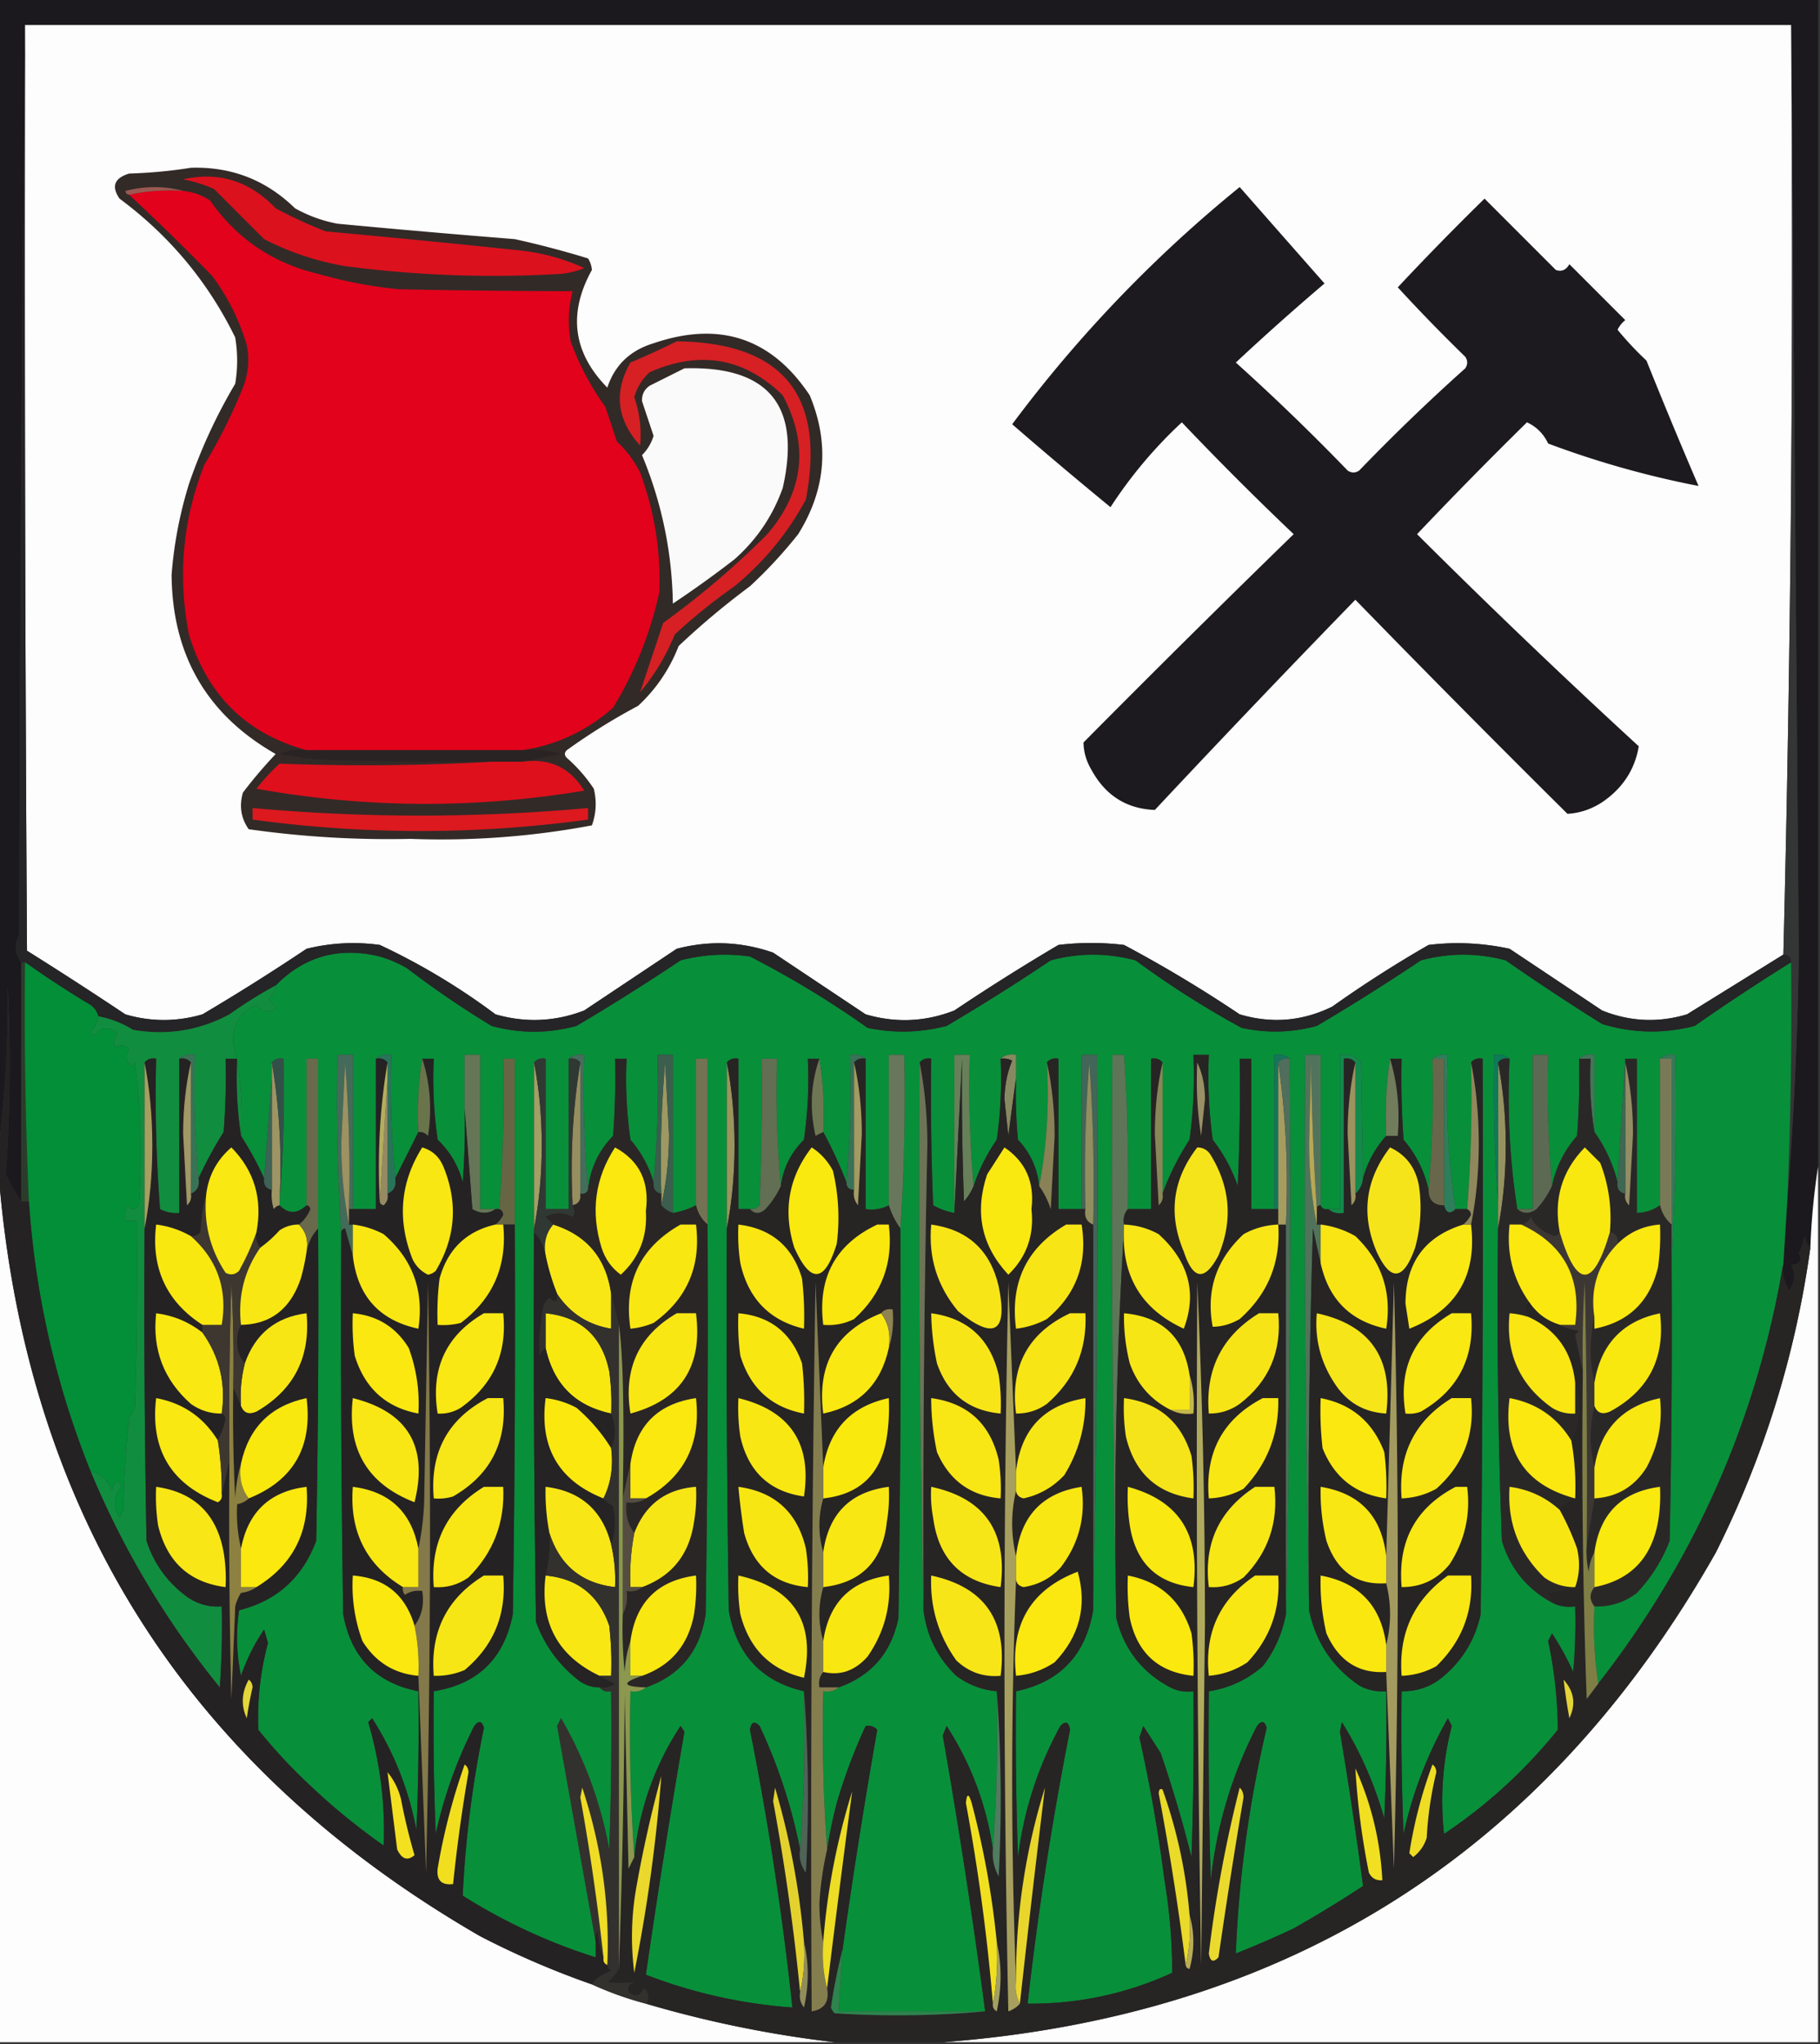 <svg xmlns="http://www.w3.org/2000/svg" width="472" height="530" style="shape-rendering:geometricPrecision;text-rendering:geometricPrecision;image-rendering:optimizeQuality;fill-rule:evenodd;clip-rule:evenodd"><rect width="100%" height="100%" fill="#333333" stroke="none"/><path style="opacity:1" fill="#1b191d" d="M-.5-.5h472v303a179.26 179.26 0 0 0-2 21c-.768-.763-1.268-1.763-1.5-3a15.256 15.256 0 0 1-1.5 4.5c1.052 1.716.386 2.716-2 3 1.249 2.21 1.082 4.376-.5 6.5-1.352-2.094-1.852-4.427-1.5-7l1-16c1.681-21.019 2.681-42.352 3-64-.664-80.461-1.331-160.794-2-241H6.5a27791.287 27791.287 0 0 0-1.5 236c-1.34 2.266-1.173 4.599.5 7v62a49.477 49.477 0 0 1-4-7 406.578 406.578 0 0 0 .5-49c.153 14.702-.68 29.035-2.5 43V-.5z"/><path style="opacity:1" fill="#fdfdfd" d="M6.5 6.5h458c.659 80.546-.007 160.88-2 241a26678.603 26678.603 0 0 1-25 15.5c-7.469 2.228-14.802 1.895-22-1l-24-16a63.17 63.17 0 0 0-21-1 308.172 308.172 0 0 0-25 16c-7.715 3.789-15.715 4.456-24 2a342.333 342.333 0 0 0-30-18 72.464 72.464 0 0 0-17 0 562.661 562.661 0 0 0-27 17c-7.518 2.941-15.185 3.274-23 1l-24-16c-8.231-2.869-16.564-3.202-25-1l-24 16c-7.533 2.902-15.2 3.235-23 1a171.38 171.38 0 0 0-30-18c-6.417-.87-12.75-.536-19 1a563.06 563.06 0 0 1-27 17c-6.681 1.951-13.348 1.951-20 0A1017.077 1017.077 0 0 0 7 246.5c-.5-79.999-.667-160-.5-240z"/><path style="opacity:1" fill="#343535" d="M464.5 6.5c.669 80.206 1.336 160.539 2 241-.319 21.648-1.319 42.981-3 64a1129.068 1129.068 0 0 0 1-62c0-1.333-.667-2-2-2a7291.793 7291.793 0 0 0 2-241z"/><path style="opacity:1" fill="#1c1a1e" d="M321.5 48.5c7.282 8.288 14.615 16.621 22 25a653.634 653.634 0 0 0-23 20.5 573.597 573.597 0 0 1 29 28c1 .667 2 .667 3 0A512.88 512.88 0 0 1 380 95.5c.667-1 .667-2 0-3a444.878 444.878 0 0 1-17.5-18 731.437 731.437 0 0 1 22.5-23L403.5 70c1.496.507 2.663.007 3.5-1.5L421.5 83a7.253 7.253 0 0 0-2 2.5 84.792 84.792 0 0 0 7.5 8 1404.798 1404.798 0 0 0 13.5 32.5 242.943 242.943 0 0 1-39-11c-1.179-2.513-3.013-4.346-5.5-5.5a1176.944 1176.944 0 0 0-28.5 29 1958.377 1958.377 0 0 0 57.5 55c-1.023 6.063-4.19 10.896-9.5 14.5-2.828 1.832-5.828 2.832-9 3a4297.49 4297.49 0 0 1-55-55.5 3996.776 3996.776 0 0 0-52 54.5c-7.366-.281-12.866-3.781-16.5-10.5-1.309-2.247-1.975-4.58-2-7a4143.143 4143.143 0 0 1 54.5-54 809.211 809.211 0 0 1-29-29 116.745 116.745 0 0 0-18.5 22 1231.705 1231.705 0 0 1-25.5-21.5 343.67 343.67 0 0 1 59-61.5z"/><path style="opacity:1" fill="#322a27" d="M49.5 43.5c10.486-.338 19.486 3.162 27 10.5a36.319 36.319 0 0 0 11 4 3208.422 3208.422 0 0 0 46 4c6.4 1.413 12.734 3.08 19 5a6.29 6.29 0 0 1 1 3c-6.239 11.262-4.905 21.428 4 30.5 1.93-5.831 5.93-9.665 12-11.5 17.123-5.848 30.623-1.348 40.5 13.5 5.182 12.48 4.182 24.48-3 36a119.16 119.16 0 0 1-12.5 13.5 203.945 203.945 0 0 0-18.5 15.5c-2.326 5.987-5.826 11.154-10.5 15.5a160.788 160.788 0 0 0-18.5 11.5c-.667.667-.667 1.333 0 2a39.806 39.806 0 0 1 7 8c.784 3.26.617 6.427-.5 9.5a210.865 210.865 0 0 1-47 3.5 257.08 257.08 0 0 1-42-2.5c-2.004-2.841-2.504-6.007-1.5-9.5 2.646-3.48 5.48-6.814 8.5-10-17.835-10.147-26.835-25.647-27-46.5a107.422 107.422 0 0 1 4.5-23.5 139.026 139.026 0 0 1 12-26c.667-4 .667-8 0-12-7.018-14.363-17.018-26.363-30-36-2.175-3.169-1.341-5.335 2.5-6.5 5.516-.173 10.85-.673 16-1.5z"/><path style="opacity:1" fill="#d62024" d="M175.5 88.5c27.48.315 38.647 13.982 33.5 41-4.658 8.666-10.825 16.166-18.5 22.5a146.195 146.195 0 0 0-15.5 12.5 57.143 57.143 0 0 1-9 15l6-18a220.63 220.63 0 0 0 27-23c9.496-11.124 10.829-23.124 4-36-9.977-9.733-21.477-11.733-34.5-6-1.988 1.81-3.322 3.976-4 6.5 1.401 4.089 1.901 8.256 1.5 12.5-6.039-6.689-6.873-13.855-2.5-21.5a227.56 227.56 0 0 0 12-5.5z"/><path style="opacity:1" fill="#fafafa" d="M177.5 95.5c21.83-.668 30.33 9.665 25.5 31-2.571 7.239-6.737 13.405-12.5 18.5a271.355 271.355 0 0 1-16 11.5c-.212-13.347-2.879-26.18-8-38.5a11.787 11.787 0 0 0 3-5 3952.83 3952.83 0 0 1-3-9c-.061-1.711.606-3.044 2-4l9-4.5z"/><path style="opacity:1" fill="#e2021b" d="M33.5 50.5c4.47-.986 9.137-1.32 14-1 2.516.255 4.85 1.089 7 2.5 6.886 9.878 16.22 16.211 28 19a116.764 116.764 0 0 0 21 4c15.039.307 30.039.474 45 .5-1.106 4.277-1.272 8.61-.5 13a69.158 69.158 0 0 0 9 17l3 9a27.816 27.816 0 0 1 6 8c3.728 10.032 5.394 20.365 5 31a97.473 97.473 0 0 1-12 30c-6.829 6-14.662 9.667-23.5 11h-56c-15.597-4.261-25.764-14.261-30.5-30-2.952-15.086-1.619-29.752 4-44a139.96 139.96 0 0 0 10-20c1.405-3.572 1.738-7.239 1-11a57.049 57.049 0 0 0-9-18 640.596 640.596 0 0 0-21.5-21z"/><path style="opacity:1" fill="#dc111e" d="M47.5 46.5c9.203-2.09 17.203.41 24 7.5a114.5 114.5 0 0 0 13 6 3502.126 3502.126 0 0 1 51 5c5.626.687 10.959 2.187 16 4.5a20.211 20.211 0 0 1-6 1.5 295.043 295.043 0 0 1-56-2c-7.407-1.265-14.407-3.598-21-7l-13-13a36.402 36.402 0 0 0-8-2.5z"/><path style="opacity:1" fill="#9b5951" d="M47.5 49.5c-4.863-.32-9.53.014-14 1-.543-.06-.876-.393-1-1 5.152-1.314 10.152-1.314 15 0z"/><path style="opacity:1" fill="#2a2324" d="M79.5 194.5h56c3.398-.32 6.732.013 10 1a624.355 624.355 0 0 0-10 2h-8c-14.337.167-28.67 0-43-.5a74.091 74.091 0 0 1-12-1.5 13.115 13.115 0 0 1 7-1z"/><path style="opacity:1" fill="#de101c" d="M127.5 197.5h8c7.031-.983 12.364 1.517 16 7.5-28.396 4.726-56.73 4.56-85-.5a55.05 55.05 0 0 1 6-6.5 585.67 585.67 0 0 0 55-.5z"/><path style="opacity:1" fill="#db191f" d="M65.5 209.5a483.022 483.022 0 0 0 87 0v3c-29.002 3.95-58.001 3.95-87 0v-3z"/><path style="opacity:1" fill="#088f3a" d="M464.5 249.5c.234 20.683-.099 41.349-1 62l-1 16c-6.828 40.456-22.828 76.79-48 109-.991-6.479-1.324-13.146-1-20 4.099.133 7.766-1.033 11-3.5a40.858 40.858 0 0 0 8.5-13.5c.5-23.998.667-47.998.5-72a729.55 729.55 0 0 0 1-54c-1.599-.268-2.932.066-4 1v38c-1.714 1.238-3.714 1.905-6 2v-40h-3l-2 32c-1.206-4.743-3.206-9.077-6-13v-20c-1.599-.268-2.932.066-4 1 .166 6.675 0 13.342-.5 20-3.336 3.812-5.503 8.145-6.5 13-.995-11.154-1.328-22.488-1-34h-4v40h-4c-1.981-12.624-2.648-25.624-2-39-1.068-.934-2.401-1.268-4-1a361.608 361.608 0 0 0 1 38v7c-.333 27.008 0 54.008 1 81 2.171 7.163 6.504 12.497 13 16 1.765.961 3.765 1.295 6 1a145.053 145.053 0 0 1-.5 17 72.496 72.496 0 0 0-5.5-10l-1 2a111.262 111.262 0 0 1 2.5 23c-8.447 10.48-18.28 19.48-29.5 27-1.028-9.423-.362-18.756 2-28l-1-2a106.564 106.564 0 0 0-11.5 30 684.346 684.346 0 0 1-.5-37c4.173.081 7.839-1.252 11-4 4.966-4.265 8.133-9.599 9.5-16 .5-47.999.667-95.999.5-144-1.291-.237-2.291.096-3 1a371.687 371.687 0 0 1-1 38h-3c-1.981-12.958-2.648-26.291-2-40-1.599-.268-2.932.066-4 1 .328 11.512-.005 22.846-1 34-1.117-4.901-3.284-9.234-6.5-13-.5-6.992-.666-13.992-.5-21h-3c-.991 6.479-1.324 13.146-1 20a26.956 26.956 0 0 0-6 11c-.139-9.819-.306-19.819-.5-30-1.401-1.692-3.234-2.359-5.5-2v40h-3c-.992.172-1.658-.162-2-1v-39h-4c-.332 48.17.001 96.17 1 144 1.706 8.244 6.04 14.744 13 19.5 2.177 1.202 4.511 1.702 7 1.5.167 11.005 0 22.005-.5 33-2.525-8.936-6.192-17.27-11-25l-.5 2.5a1105.613 1105.613 0 0 1 6 40 332.824 332.824 0 0 1-18 11 274.423 274.423 0 0 1-15 6.5c.782-19.668 3.449-39.168 8-58.5-.51-1.826-1.344-1.993-2.5-.5-6.457 12.471-10.457 25.804-12 40-.5-16.33-.667-32.663-.5-49 5.231-.78 9.898-2.947 14-6.5 3.053-3.979 5.053-8.479 6-13.5.999-47.83 1.332-95.83 1-144-1.068-.934-2.401-1.268-4-1v40h-6v-39h-3c.167 11.005 0 22.005-.5 33a41.779 41.779 0 0 0-6.5-12 121.862 121.862 0 0 1-1-22h-4a121.862 121.862 0 0 1-1 22c-2.907 4.48-5.24 9.147-7 14v-34c-.709-.904-1.709-1.237-3-1v39h-6a486.338 486.338 0 0 0-1-40h-3c-.332 48.836.001 97.503 1 146 2.025 8.135 6.691 14.135 14 18a9.86 9.86 0 0 0 6 1c.167 14.337 0 28.671-.5 43a332.857 332.857 0 0 0-8-27l-4.5-7-1 3a402.334 402.334 0 0 1 6.5 37 145.715 145.715 0 0 1 2 24c-11.841 5.44-24.341 8.106-37.5 8a872.146 872.146 0 0 1 11-71c-.324-2.069-1.158-2.402-2.5-1-5.823 10.623-9.49 21.957-11 34a924.222 924.222 0 0 1-.5-43c11.371-2.374 18.038-9.374 20-21 .999-47.83 1.332-95.83 1-144h-4v40h-6v-39c-1.291-.237-2.291.096-3 1 .643 11.052-.024 21.719-2 32-.471-4.61-2.304-8.61-5.5-12a128.507 128.507 0 0 1-.5-16v-6c-1.599-.268-2.932.066-4 1 .33 7.032-.003 14.032-1 21a46.858 46.858 0 0 0-6 12c-.995-11.154-1.328-22.488-1-34h-4v41a18.155 18.155 0 0 1-5.5-2 721.824 721.824 0 0 1-.5-38c-1.291-.237-2.291.096-3 1-.332 47.503.001 94.836 1 142 .839 6.67 3.672 12.337 8.5 17 3.146 2.326 6.646 3.659 10.5 4a420.766 420.766 0 0 1-1 41c-1.639-11.453-5.639-22.12-12-32l-1 2.5a1708.494 1708.494 0 0 1 11 71.5h-38l1-16a1687.97 1687.97 0 0 1 9-57c-.825-.886-1.825-1.219-3-1a143.161 143.161 0 0 0-7.5 20 127.89 127.89 0 0 0-2.5 12 420.766 420.766 0 0 1-1-41c1.599.268 2.932-.066 4-1 8.529-3.034 13.696-9.034 15.5-18 .5-33.665.667-67.332.5-101a507.055 507.055 0 0 0 1-45h-4v39c-1.765.961-3.765 1.295-6 1v-39c-1.068-.934-2.401-1.268-4-1 .328 11.179-.005 22.179-1 33a114.037 114.037 0 0 0-6-13c.323-6.522-.01-12.855-1-19h-3c.33 7.032-.003 14.032-1 21-3.375 3.358-5.375 7.358-6 12-.995-10.821-1.328-21.821-1-33h-4c.167 12.671 0 25.338-.5 38-.671.752-1.504 1.086-2.5 1h-3v-39c-1.291-.237-2.291.096-3 1v43c-.167 33.002 0 66.002.5 99 1.955 11.448 8.455 18.448 19.5 21a420.766 420.766 0 0 1-1 41 138.452 138.452 0 0 0-10.5-32c-1.342-1.402-2.176-1.069-2.5 1a806.705 806.705 0 0 1 11 72c-13.137-.952-25.804-3.786-38-8.5a2283.107 2283.107 0 0 1 10-63l-1-1.5c-6.741 10.257-10.741 21.59-12 34a462.903 462.903 0 0 1-1-43c1.599.268 2.932-.066 4-1 8.9-3.085 14.066-9.418 15.5-19 .5-33.665.667-67.332.5-101v-43h-3v38c-1.802.958-3.802 1.625-6 2v-41h-4c.328 11.179-.005 22.179-1 33-1.193-4.049-3.193-7.716-6-11a111.148 111.148 0 0 1-1-21h-3c.166 6.675 0 13.342-.5 20-3.812 3.952-5.979 8.619-6.5 14-.995-11.488-1.328-23.155-1-35-1.599-.268-2.932.066-4 1v39h-6v-39c-1.291-.237-2.291.096-3 1v44c-.167 33.668 0 67.335.5 101 2.326 6.321 6.16 11.487 11.5 15.5 1.525 1.009 3.192 1.509 5 1.5.709.904 1.709 1.237 3 1a840.27 840.27 0 0 1-.5 41c-2.216-12.09-6.383-23.423-12.5-34l-1 2c3.343 18.795 6.676 37.461 10 56v4a147.51 147.51 0 0 1-34.5-16 280.29 280.29 0 0 1 5.5-43.5c-.51-1.826-1.344-1.993-2.5-.5a116.882 116.882 0 0 0-10 28 684.346 684.346 0 0 1-.5-37c11.422-1.821 18.256-8.488 20.5-20 .5-33.665.667-67.332.5-101v-43h-3a402.53 402.53 0 0 1-1 39h-5v-40h-4v14c.166 6.342 0 12.675-.5 19-1.145-4.294-3.312-7.961-6.5-11a111.148 111.148 0 0 1-1-21h-3c-.99 6.145-1.323 12.478-1 19l-6 12c-.994-10.487-1.328-21.154-1-32-1.599-.268-2.932.066-4 1v39h-6v-40h-4a529.612 529.612 0 0 0 1 46c-.167 33.002 0 66.002.5 99 2.025 11.19 8.525 17.856 19.5 20 .167 12.005 0 24.005-.5 36-1.985-10.466-5.819-20.133-11.5-29l-1 1c3.092 10.529 4.425 21.196 4 32a166.448 166.448 0 0 1-19-15.5A138.25 138.25 0 0 1 67 448.5a74.387 74.387 0 0 1 2.5-22.5l-1-3.5a50.533 50.533 0 0 0-6 12 48.728 48.728 0 0 1-.5-17c9.761-2.421 16.428-8.421 20-18 .5-26.998.667-53.998.5-81v-44h-3v38c-2.441 2.283-4.774 2.283-7 0v-1a342.838 342.838 0 0 0 1-37c-1.291-.237-2.291.096-3 1v4l-2 26a88.05 88.05 0 0 0-6-11c.532-8.141-.134-16.141-2-24-.197-4.829 1.803-8.162 6-10 1.468 1.833 3.135 2.166 5 1a7.248 7.248 0 0 0-2-2.5c1.323-.816 1.99-1.983 2-3.5 7.42-7.558 16.42-10.058 27-7.5a32.5 32.5 0 0 1 7 3 247.696 247.696 0 0 0 22 15c7.333 2 14.667 2 22 0a562.661 562.661 0 0 0 27-17c5.915-1.527 11.915-1.861 18-1a249.257 249.257 0 0 1 30.5 18.5c6.879 1.434 13.712 1.268 20.5-.5a549.893 549.893 0 0 0 27-17c7.319-1.957 14.653-1.957 22 0a238.406 238.406 0 0 0 27.5 17.5c6.543 1.42 13.043 1.253 19.5-.5a562.661 562.661 0 0 0 27-17c7.319-1.957 14.653-1.957 22 0a592.273 592.273 0 0 0 25 16.5c7.951 2.414 15.951 2.58 24 .5a565.282 565.282 0 0 1 25-16.5z"/><path style="opacity:1" fill="#2c3c2b" d="M5.5 249.5h1a1128.9 1128.9 0 0 0 1 62h-2v-62z"/><path style="opacity:1" fill="#252426" d="M6.5 6.5c-.167 80 0 160.001.5 240A1017.077 1017.077 0 0 1 32.5 263c6.652 1.951 13.319 1.951 20 0a563.06 563.06 0 0 0 27-17c6.25-1.536 12.583-1.87 19-1a171.38 171.38 0 0 1 30 18c7.8 2.235 15.467 1.902 23-1l24-16c8.436-2.202 16.769-1.869 25 1l24 16c7.815 2.274 15.482 1.941 23-1a562.661 562.661 0 0 1 27-17 72.464 72.464 0 0 1 17 0 342.333 342.333 0 0 1 30 18c8.285 2.456 16.285 1.789 24-2a308.172 308.172 0 0 1 25-16 63.17 63.17 0 0 1 21 1l24 16c7.198 2.895 14.531 3.228 22 1 8.361-5.178 16.695-10.344 25-15.5 1.333 0 2 .667 2 2a565.282 565.282 0 0 0-25 16.5c-8.049 2.08-16.049 1.914-24-.5a592.273 592.273 0 0 1-25-16.5c-7.347-1.957-14.681-1.957-22 0a562.661 562.661 0 0 1-27 17c-6.457 1.753-12.957 1.92-19.5.5a238.406 238.406 0 0 1-27.5-17.5c-7.347-1.957-14.681-1.957-22 0a549.893 549.893 0 0 1-27 17c-6.788 1.768-13.621 1.934-20.5.5a249.257 249.257 0 0 0-30.5-18.5c-6.085-.861-12.085-.527-18 1a562.661 562.661 0 0 1-27 17c-7.333 2-14.667 2-22 0a247.696 247.696 0 0 1-22-15 32.5 32.5 0 0 0-7-3c-10.58-2.558-19.58-.058-27 7.5a115.186 115.186 0 0 0-12 7.5c-7.834 4.193-16.167 5.526-25 4a26.223 26.223 0 0 0-9-3.5c-.437-1.574-1.437-2.741-3-3.5a269.13 269.13 0 0 1-16-10.5h-1c-1.673-2.401-1.84-4.734-.5-7 .167-78.834.667-157.501 1.5-236z"/><path style="opacity:1" fill="#028f38" d="M6.5 249.5a269.13 269.13 0 0 0 16 10.5c1.563.759 2.563 1.926 3 3.5-.203 1.544-.87 2.878-2 4l1 1c1.752-2.377 3.752-2.544 6-.5-1.017 1.049-1.184 2.216-.5 3.5 1.073-.78 2.24-.613 3.5.5-1.035 1.507-.868 3.007.5 4.5l1-1a182.874 182.874 0 0 1 1 37c-1 1.333-2 1.333-3 0a8.435 8.435 0 0 0-.5 4h3c.167 16.003 0 32.003-.5 48a6.807 6.807 0 0 1-1.5 3 290.18 290.18 0 0 0-1.5 24l-1 2c-1.7-2.932-1.534-5.599.5-8-.772-2.208-1.605-1.875-2.5 1-.998-2.734-2.831-4.401-5.5-5-9.025-22.453-14.358-45.786-16-70a1128.9 1128.9 0 0 1-1-62z"/><path style="opacity:1" fill="#118d3f" d="M71.5 255.5c-.01 1.517-.677 2.684-2 3.5a7.248 7.248 0 0 1 2 2.5c-1.865 1.166-3.532.833-5-1-4.197 1.838-6.197 5.171-6 10 1.866 7.859 2.532 15.859 2 24-.99-6.479-1.324-13.146-1-20h-3c.166 6.342 0 12.675-.5 19a105.016 105.016 0 0 0-6.5 12c-.994-10.487-1.328-21.154-1-32-1.599-.268-2.932.066-4 1v40a9.107 9.107 0 0 1-5-1 381.12 381.12 0 0 1-1-39c-1.291-.237-2.291.096-3 1v43c-.167 27.002 0 54.002.5 81 1.922 5.93 5.422 10.763 10.5 14.5 2.706 1.908 5.706 2.741 9 2.5.166 7.008 0 14.008-.5 21a225.898 225.898 0 0 1-33.5-56c2.669.599 4.502 2.266 5.5 5 .895-2.875 1.728-3.208 2.5-1-2.034 2.401-2.2 5.068-.5 8l1-2a290.18 290.18 0 0 1 1.5-24 6.807 6.807 0 0 0 1.5-3c.5-15.997.667-31.997.5-48h-3a8.435 8.435 0 0 1 .5-4c1 1.333 2 1.333 3 0a182.874 182.874 0 0 0-1-37l-1 1c-1.368-1.493-1.535-2.993-.5-4.5-1.26-1.113-2.427-1.28-3.5-.5-.684-1.284-.517-2.451.5-3.5-2.248-2.044-4.248-1.877-6 .5l-1-1c1.13-1.122 1.797-2.456 2-4 3.22.611 6.22 1.778 9 3.5 8.833 1.526 17.166.193 25-4a115.186 115.186 0 0 1 12-7.5z"/><path style="opacity:1" fill="#297459" d="M97.5 274.5c1.068-.934 2.401-1.268 4-1-.328 10.846.006 21.513 1 32 .343 1.983-.324 3.317-2 4v-34c-.709-.904-1.709-1.237-3-1z"/><path style="opacity:1" fill="#666645" d="M133.5 317.5h-5c.778-.656 1.444-1.489 2-2.5-.07-.765-.403-1.265-1-1.5a402.53 402.53 0 0 0 1-39h3v43z"/><path style="opacity:1" fill="#a39f65" d="M138.5 275.5c1.331 6.801 1.997 13.967 2 21.5-.003 7.533-.669 14.699-2 21.5v-43z"/><path style="opacity:1" fill="#426657" d="M283.5 417.5v-100a441.814 441.814 0 0 0-1-42 362.008 362.008 0 0 0-1 38h-1v-40h4c.332 48.17-.001 96.17-1 144z"/><path style="opacity:1" fill="#13894a" d="M353.5 305.5c-.16 1.653-.826 2.986-2 4v-34c-.709-.904-1.709-1.237-3-1v40c-1.599.268-2.932-.066-4-1h3v-40c2.266-.359 4.099.308 5.5 2 .194 10.181.361 20.181.5 30z"/><path style="opacity:1" fill="#878a61" d="M259.5 274.5c1.068-.934 2.401-1.268 4-1v6c-.666 4.849-1.333 9.849-2 15l-1-9.5c.05-3.603.717-6.936 2-10a4.934 4.934 0 0 0-3-.5z"/><path style="opacity:1" fill="#437659" d="M409.5 274.5c1.068-.934 2.401-1.268 4-1v20c-.99-6.145-1.323-12.478-1-19h-3z"/><path style="opacity:1" fill="#969260" d="M388.5 275.5c1.331 6.801 1.997 13.967 2 21.5-.003 7.533-.669 14.699-2 21.5v-43z"/><path style="opacity:1" fill="#397356" d="M46.5 274.5c1.068-.934 2.401-1.268 4-1-.328 10.846.006 21.513 1 32 .343 1.983-.324 3.317-2 4v-34c-.709-.904-1.709-1.237-3-1z"/><path style="opacity:1" fill="#9e9862" d="M171.5 312.5v-3a289.882 289.882 0 0 1 1-34l1 18.5c-.004 6.538-.67 12.705-2 18.5z"/><path style="opacity:1" fill="#9b945e" d="M188.5 275.5c1.331 6.801 1.997 13.967 2 21.5-.003 7.533-.669 14.699-2 21.5v-43z"/><path style="opacity:1" fill="#397257" d="M224.5 274.5c-1.291-.237-2.291.096-3 1v33c-1.333 0-2-.667-2-2 .995-10.821 1.328-21.821 1-33 1.599-.268 2.932.066 4 1z"/><path style="opacity:1" fill="#52735b" d="M342.5 312.5c-.667 0-1 .333-1 1a714.114 714.114 0 0 1-1.5-38l-.5 21c.003 7.367.67 14.367 2 21h1v10a467.073 467.073 0 0 1-2-9c-1 32.993-1.333 65.993-1 99-.999-47.83-1.332-95.83-1-144h4v39z"/><path style="opacity:1" fill="#2c7f5a" d="M371.5 274.5c1.068-.934 2.401-1.268 4-1-.648 13.709.019 27.042 2 40-1.447 1.385-2.447 1.052-3-1v-38h-3z"/><path style="opacity:1" fill="#0c7b57" d="M391.5 274.5c-1.291-.237-2.291.096-3 1v36a361.608 361.608 0 0 1-1-38c1.599-.268 2.932.066 4 1z"/><path style="opacity:1" fill="#357958" d="M430.5 274.5c1.068-.934 2.401-1.268 4-1a729.55 729.55 0 0 1-1 54v-53h-3z"/><path style="opacity:1" fill="#737353" d="M183.5 317.5c-1.528-1.302-2.528-2.969-3-5v-38h3v43z"/><path style="opacity:1" fill="#68775b" d="M233.5 318.5a20.514 20.514 0 0 1-3-6v-39h4a507.055 507.055 0 0 1-1 45z"/><path style="opacity:1" fill="#15755c" d="M334.5 274.5c-1.291-.237-2.291.096-3 1v38h-1v-40c1.599-.268 2.932.066 4 1z"/><path style="opacity:1" fill="#456d5c" d="M147.5 274.5c1.068-.934 2.401-1.268 4-1-.328 11.845.005 23.512 1 35-.342.838-1.008 1.172-2 1v-34c-.709-.904-1.709-1.237-3-1z"/><path style="opacity:1" fill="#3b5e4e" d="M174.5 314.5c-1.21-.432-2.21-1.099-3-2 1.33-5.795 1.996-11.962 2-18.5l-1-18.5a289.882 289.882 0 0 0-1 34c-1.548-.321-2.215-1.321-2-3 .995-10.821 1.328-21.821 1-33h4v41z"/><path style="opacity:1" fill="#446b59" d="M91.5 313.5h-1c.332-12.684 0-25.351-1-38l-1 21c.003 7.367.67 14.367 2 21h1v8a246.036 246.036 0 0 1-2-7c-.607.124-.94.457-1 1a529.612 529.612 0 0 1-1-46h4v40z"/><path style="opacity:1" fill="#5f7558" d="M292.5 313.5c-.934 1.068-1.268 2.401-1 4v1c-1.993 33.317-2.66 66.983-2 101a5329.655 5329.655 0 0 1-1-146h3a486.338 486.338 0 0 1 1 40z"/><path style="opacity:1" fill="#787a57" d="M430.5 274.5h3v43c-1.528-1.302-2.528-2.969-3-5v-38z"/><path style="opacity:1" fill="#5d6a53" d="M402.5 307.5c-.994 2.158-2.328 4.158-4 6-1.799 1.288-3.465 1.288-5 0h4v-40h4c-.328 11.512.005 22.846 1 34z"/><path style="opacity:1" fill="#678059" d="M252.5 307.5c-.582 1.431-1.415 2.764-2.5 4a780.787 780.787 0 0 1-.5-37 33352.98 33352.98 0 0 1-2 40v-41h4c-.328 11.512.005 22.846 1 34z"/><path style="opacity:1" fill="#978e5f" d="M150.5 275.5v34c.215 1.679-.452 2.679-2 3-.646-12.712.02-25.045 2-37z"/><path style="opacity:1" fill="#657657" d="M128.5 313.5c-1.857 1.254-3.857 1.254-6 0a9381.372 9381.372 0 0 0-2-26v-14h4v40h4z"/><path style="opacity:1" fill="#303833" d="M138.5 275.5c.709-.904 1.709-1.237 3-1v39h6v-39c1.291-.237 2.291.096 3 1-1.98 11.955-2.646 24.288-2 37 .587 1.267.587 2.267 0 3-2.339-1.224-4.672-1.224-7 0a31.147 31.147 0 0 1 2 2c-1.869 2.135-2.536 4.802-2 8-.44-2.344-1.44-4.344-3-6v-1c1.331-6.801 1.997-13.967 2-21.5-.003-7.533-.669-14.699-2-21.5z"/><path style="opacity:1" fill="#fdfdfd" d="M-.5 302.5c6.562 88.649 48.229 155.149 125 199.5a222.735 222.735 0 0 0 29 12.5 86.704 86.704 0 0 0 14 5 293.955 293.955 0 0 0 49 10H-.5v-227zM471.5 302.5v227h-227c89.575-6.794 156.408-49.128 200.5-127 12.501-25.002 20.668-51.336 24.5-79a179.26 179.26 0 0 1 2-21z"/><path style="opacity:1" fill="#f8e714" d="M143.5 317.5c8.742 2.785 13.742 8.785 15 18v9c-5.975-.986-10.642-3.986-14-9a56.087 56.087 0 0 1-3-10c-.536-3.198.131-5.865 2-8z"/><path style="opacity:1" fill="#2a2827" d="M388.5 275.5c.709-.904 1.709-1.237 3-1-.648 13.376.019 26.376 2 39 1.535 1.288 3.201 1.288 5 0 1.672-1.842 3.006-3.842 4-6 .997-4.855 3.164-9.188 6.5-13 .5-6.658.666-13.325.5-20h3c-.323 6.522.01 12.855 1 19 2.794 3.923 4.794 8.257 6 13-.215 1.679.452 2.679 2 3-.219 1.175.114 2.175 1 3l1-18.5c-.004-6.538-.67-12.705-2-18.5v-1h3v40c2.286-.095 4.286-.762 6-2 .472 2.031 1.472 3.698 3 5v10c.167 24.002 0 48.002-.5 72a40.858 40.858 0 0 1-8.5 13.5c-3.234 2.467-6.901 3.633-11 3.5-1.333-1.667-1.333-3.333 0-5 9.303-1.805 14.803-7.471 16.5-17 .498-2.982.665-5.982.5-9-9.958 1.291-15.625 6.958-17 17-.802 1.452-1.302 3.118-1.5 5a24.935 24.935 0 0 1-.5-7l2-12c5.854-.348 10.354-3.015 13.5-8 3.043-5.608 4.209-11.608 3.5-18-9.775 2.108-15.441 8.108-17 18-1.333-5.333-1.333-10.667 0-16 .704 1.844 2.037 2.344 4 1.5 10.108-5.455 14.441-13.955 13-25.5-9.688 2.026-15.355 8.026-17 18-1.333-5.667-1.333-11.333 0-17v3c8.879-1.711 14.379-7.044 16.5-16 .499-3.652.665-7.318.5-11-4.301.318-7.968 1.985-11 5 .215-1.679-.452-2.679-2-3 .561-6.232-.272-12.232-2.5-18l-4-4c-5.962 6.118-8.128 13.451-6.5 22-.235.597-.735.93-1.5 1-3.128-1.172-5.128-2.839-6-5-.355 1.009-1.188 1.676-2.5 2h-3c-.825 7.368.842 14.035 5 20-1.186 1.205-1.186 2.539 0 4a20.69 20.69 0 0 0-5-1c-1.055 10.383 2.611 18.549 11 24.5a10.098 10.098 0 0 0 6 1.5v-8c1.498 5.036 1.165 10.036-1 15-3.715-6.052-9.048-9.719-16-11-1.789 13.796 3.878 22.463 17 26-1.719.522-3.052 1.522-4 3-3.695-3.347-8.028-5.347-13-6-.633 9.273 2.367 17.106 9 23.5 2.409 1.707 5.075 2.54 8 2.5-2.469.817-5.135 1.317-8 1.5 1.256.417 1.923 1.25 2 2.5-6.496-3.503-10.829-8.837-13-16-1-26.992-1.333-53.992-1-81 1.331-6.801 1.997-13.967 2-21.5-.003-7.533-.669-14.699-2-21.5z"/><path style="opacity:1" fill="#3d3733" d="M404.5 319.5c4.367 14.654 8.701 14.654 13 0 1.548.321 2.215 1.321 2 3-5.134 5.285-7.134 11.619-6 19-1.333 5.667-1.333 11.333 0 17v6c-1.333 5.333-1.333 10.667 0 16v8l-2 12c.167-22.669 0-45.336-.5-68-.5 7.659-.666 15.326-.5 23a285.14 285.14 0 0 1-2-9.5l1-1c-1.882-.198-3.548-.698-5-1.5h4c1.706-12.251-2.96-20.918-14-26 1.312-.324 2.145-.991 2.5-2 .872 2.161 2.872 3.828 6 5 .765-.07 1.265-.403 1.5-1z"/><path style="opacity:1" fill="#fae810" d="M413.5 341.5c-1.134-7.381.866-13.715 6-19 3.032-3.015 6.699-4.682 11-5a60.931 60.931 0 0 1-.5 11c-2.121 8.956-7.621 14.289-16.5 16v-3z"/><path style="opacity:1" fill="#fae80f" d="M394.5 317.5c11.04 5.082 15.706 13.749 14 26h-4c-3.391-1.029-6.057-3.029-8-6-4.158-5.965-5.825-12.632-5-20h3z"/><path style="opacity:1" fill="#f9e810" d="M417.5 319.5c-4.299 14.654-8.633 14.654-13 0-1.628-8.549.538-15.882 6.5-22l4 4c2.228 5.768 3.061 11.768 2.5 18z"/><path style="opacity:1" fill="#938d64" d="M421.5 275.5c1.33 5.795 1.996 11.962 2 18.5l-1 18.5c-.886-.825-1.219-1.825-1-3v-34z"/><path style="opacity:1" fill="#3e6851" d="M421.5 274.5v35c-1.548-.321-2.215-1.321-2-3l2-32z"/><path style="opacity:1" fill="#f9e810" d="M158.5 366.5c-9.283-1.95-14.95-7.616-17-17v-9c9.104.933 14.604 5.933 16.5 15 .499 3.652.665 7.318.5 11z"/><path style="opacity:1" fill="#272424" d="M330.5 313.5h1v4h2v101c-.947 5.021-2.947 9.521-6 13.5-4.102 3.553-8.769 5.72-14 6.5-.167 16.337 0 32.67.5 49 1.543-14.196 5.543-27.529 12-40 1.156-1.493 1.99-1.326 2.5.5-4.551 19.332-7.218 38.832-8 58.5a274.423 274.423 0 0 0 15-6.5 332.824 332.824 0 0 0 18-11 1105.613 1105.613 0 0 0-6-40l.5-2.5c4.808 7.73 8.475 16.064 11 25 .5-10.995.667-21.995.5-33-2.489.202-4.823-.298-7-1.5-6.96-4.756-11.294-11.256-13-19.5-.333-33.007 0-66.007 1-99a467.073 467.073 0 0 0 2 9c2.05 9.384 7.717 15.05 17 17 1.514-9.459-1.153-17.459-8-24a23.942 23.942 0 0 0-9-3h-1v-4c0-.667.333-1 1-1 .342.838 1.008 1.172 2 1 1.068.934 2.401 1.268 4 1v-40c1.291-.237 2.291.096 3 1-1.33 5.795-1.996 11.962-2 18.5l1 18.5c.886-.825 1.219-1.825 1-3 1.174-1.014 1.84-2.347 2-4a26.956 26.956 0 0 1 6-11h3c.566-6.951-.101-13.618-2-20h3c-.166 7.008 0 14.008.5 21 3.216 3.766 5.383 8.099 6.5 13 .025 2.679 1.358 4.012 4 4 .553 2.052 1.553 2.385 3 1h3c.597.235.93.735 1 1.5-.556 1.011-1.222 1.844-2 2.5-9.965 3.064-14.965 9.897-15 20.5l1 6.5c12.244-4.811 17.577-13.811 16-27 1.33-6.633 1.997-13.633 2-21-.003-7.367-.67-14.367-2-21 .709-.904 1.709-1.237 3-1 .167 48.001 0 96.001-.5 144-1.367 6.401-4.534 11.735-9.5 16-3.161 2.748-6.827 4.081-11 4-.167 12.338 0 24.671.5 37a106.564 106.564 0 0 1 11.5-30l1 2c-2.362 9.244-3.028 18.577-2 28 11.22-7.52 21.053-16.52 29.5-27a111.262 111.262 0 0 0-2.5-23l1-2a72.496 72.496 0 0 1 5.5 10c.499-5.657.666-11.324.5-17-2.235.295-4.235-.039-6-1-.077-1.25-.744-2.083-2-2.5 2.865-.183 5.531-.683 8-1.5 1.141-3.14 1.308-6.473.5-10a67.728 67.728 0 0 0-4.5-10c.948-1.478 2.281-2.478 4-3a67.246 67.246 0 0 0-1-15c2.165-4.964 2.498-9.964 1-15-.825-8.007-4.825-13.674-12-17-1.186-1.461-1.186-2.795 0-4 1.943 2.971 4.609 4.971 8 6 1.452.802 3.118 1.302 5 1.5l-1 1a285.14 285.14 0 0 0 2 9.5c-.333 28.341 0 56.675 1 85a514.367 514.367 0 0 0 3-4c25.172-32.21 41.172-68.544 48-109-.352 2.573.148 4.906 1.5 7 1.582-2.124 1.749-4.29.5-6.5 2.386-.284 3.052-1.284 2-3a15.256 15.256 0 0 0 1.5-4.5c.232 1.237.732 2.237 1.5 3-3.832 27.664-11.999 53.998-24.5 79-44.092 77.872-110.925 120.206-200.5 127h-28a293.955 293.955 0 0 1-49-10c1.001-1.289.834-2.622-.5-4-.953 2.092-2.286 2.425-4 1-.456-1.244.044-2.077 1.5-2.5a52.745 52.745 0 0 1-7 0 14.698 14.698 0 0 0 3-3.5 2505.233 2505.233 0 0 0 1.5-71l1 45 1.5-3c1.259-12.41 5.259-23.743 12-34l1 1.5a2283.107 2283.107 0 0 0-10 63c12.196 4.714 24.863 7.548 38 8.5a806.705 806.705 0 0 0-11-72c.324-2.069 1.158-2.402 2.5-1a138.452 138.452 0 0 1 10.5 32c-.319 2.25.181 4.25 1.5 6 .828-15.839.661-31.505-.5-47-11.045-2.552-17.545-9.552-19.5-21-.5-32.998-.667-65.998-.5-99 1.331-6.801 1.997-13.967 2-21.5-.003-7.533-.669-14.699-2-21.5.709-.904 1.709-1.237 3-1v39h3c1.208 1.282 2.542 1.282 4 0 1.672-1.842 3.006-3.842 4-6 .625-4.642 2.625-8.642 6-12a111.148 111.148 0 0 0 1-21h3c-2.228 6.413-2.562 13.08-1 20 .683-.363 1.35-.696 2-1 2.28 4.224 4.28 8.558 6 13 0 1.333.667 2 2 2-.262 1.478.071 2.811 1 4l1-18.5c-.004-6.538-.67-12.705-2-18.5.709-.904 1.709-1.237 3-1v39c2.235.295 4.235-.039 6-1a20.514 20.514 0 0 0 3 6c.167 33.668 0 67.335-.5 101-1.804 8.966-6.971 14.966-15.5 18h-5c-.268-1.599.066-2.932 1-4 4.411 1.028 8.245-.305 11.5-4 4.379-6.307 6.212-13.307 5.5-21-9.862 1.34-15.529 7.007-17 17-1.333-4.667-1.333-9.333 0-14 9.945-1.148 15.445-6.814 16.5-17 .498-2.982.665-5.982.5-9-9.942 1.275-15.608 6.941-17 17-1.333-4.667-1.333-9.333 0-14 9.534-1.032 15.034-6.366 16.5-16 .498-3.317.665-6.65.5-10-9.775 2.108-15.441 8.108-17 18-.667-15.838-1.333-31.838-2-48-1 62.996-1.333 125.996-1 189 3.279-.531 4.613-2.531 4-6a5326.153 5326.153 0 0 1 6.5-51 175.411 175.411 0 0 0-7.5 39c-.665-3.149-.998-6.482-1-10a83.012 83.012 0 0 1 2-14 127.89 127.89 0 0 1 2.5-12 143.161 143.161 0 0 1 7.5-20c1.175-.219 2.175.114 3 1a1687.97 1687.97 0 0 0-9 57 146.626 146.626 0 0 0-3 15 3.647 3.647 0 0 0 1 1.5c13.173.827 26.173.66 39-.5a1708.494 1708.494 0 0 0-11-71.5l1-2.5c6.361 9.88 10.361 20.547 12 32-.202 2.489.298 4.823 1.5 7 .828-16.172.661-32.172-.5-48-3.854-.341-7.354-1.674-10.5-4-4.828-4.663-7.661-10.33-8.5-17-.189-40.171.145-80.338 1-120.5-.003-7.533-.669-14.699-2-21.5.709-.904 1.709-1.237 3-1-.167 12.671 0 25.338.5 38a18.155 18.155 0 0 0 5.5 2 33352.98 33352.98 0 0 0 2-40c-.129 12.06.037 24.394.5 37 1.085-1.236 1.918-2.569 2.5-4a46.858 46.858 0 0 1 6-12 111.148 111.148 0 0 0 1-21 4.934 4.934 0 0 1 3 .5c-1.283 3.064-1.95 6.397-2 10l1 9.5c.667-5.151 1.334-10.151 2-15-.166 5.344.001 10.677.5 16 3.196 3.39 5.029 7.39 5.5 12 1.294 1.796 2.294 3.796 3 6l1-19c-.004-6.704-.67-13.037-2-19 .709-.904 1.709-1.237 3-1v39h7c-.343 1.983.324 3.317 2 4v100c-1.962 11.626-8.629 18.626-20 21-.167 14.337 0 28.671.5 43 1.51-12.043 5.177-23.377 11-34 1.342-1.402 2.176-1.069 2.5 1a872.146 872.146 0 0 0-11 71c13.159.106 25.659-2.56 37.5-8a145.715 145.715 0 0 0-2-24 402.334 402.334 0 0 0-6.5-37l1-3 4.5 7a332.857 332.857 0 0 1 8 27c.5-14.329.667-28.663.5-43a9.86 9.86 0 0 1-6-1c-7.309-3.865-11.975-9.865-14-18-.66-34.017.007-67.683 2-101-.709 12.259 4.458 20.925 15.5 26 3.487-9.208 1.32-17.375-6.5-24.5a19.936 19.936 0 0 0-9-2.5c-.268-1.599.066-2.932 1-4h6v-39c1.291-.237 2.291.096 3 1-1.33 5.795-1.996 11.962-2 18.5l1 18.5c.886-.825 1.219-1.825 1-3 1.76-4.853 4.093-9.52 7-14a121.862 121.862 0 0 0 1-22h4a121.862 121.862 0 0 0 1 22 41.779 41.779 0 0 1 6.5 12c.5-10.995.667-21.995.5-33h3v39h6z"/><path style="opacity:1" fill="#a79f5d" d="M263.5 381.5v5c-1.333 5.667-1.333 11.333 0 17v6a1352.838 1352.838 0 0 0 0 104c-.295 2.235.039 4.235 1 6-.761.891-1.761 1.558-3 2-1.333-63-1.333-126 0-189 .667 16.495 1.333 32.828 2 49z"/><path style="opacity:1" fill="#f9e810" d="M413.5 364.5v-6c1.645-9.974 7.312-15.974 17-18 1.441 11.545-2.892 20.045-13 25.5-1.963.844-3.296.344-4-1.5z"/><path style="opacity:1" fill="#f9e812" d="M376.5 340.5h5c1.059 11.384-3.274 19.884-13 25.5a8.43 8.43 0 0 1-4 .5c-1.887-11.551 2.113-20.218 12-26z"/><path style="opacity:1" fill="#f7e518" d="M241.5 340.5c9.449 1.279 15.283 6.613 17.5 16 .498 3.317.665 6.65.5 10-8.271-.767-13.771-5.101-16.5-13a67.285 67.285 0 0 1-1.5-13z"/><path style="opacity:1" fill="#f9e712" d="M191.5 340.5c8.247.737 13.747 5.071 16.5 13 .499 4.321.666 8.654.5 13-8.435-1.594-13.935-6.594-16.5-15a60.931 60.931 0 0 1-.5-11z"/><path style="opacity:1" fill="#fae812" d="M228.5 340.5c1.888 2.488 2.555 5.488 2 9-2.05 9.384-7.717 15.05-17 17-1.646-12.729 3.354-21.396 15-26z"/><path style="opacity:1" fill="#f6e417" d="M326.5 340.5h5c.968 9.805-2.365 17.639-10 23.5-2.409 1.707-5.075 2.54-8 2.5-.966-11.401 3.367-20.068 13-26z"/><path style="opacity:1" fill="#f9e613" d="M396.5 341.5c7.175 3.326 11.175 8.993 12 17v8a10.098 10.098 0 0 1-6-1.5c-8.389-5.951-12.055-14.117-11-24.5a20.69 20.69 0 0 1 5 1z"/><path style="opacity:1" fill="#f7e615" d="M308.5 356.5v9h-5c-5.064-2.568-8.564-6.568-10.5-12a49.555 49.555 0 0 1-1.5-13c9.87.87 15.537 6.203 17 16z"/><path style="opacity:1" fill="#8e8351" d="M228.5 340.5c.709-.904 1.709-1.237 3-1 .313 3.542-.021 6.875-1 10 .555-3.512-.112-6.512-2-9z"/><path style="opacity:1" fill="#f6e519" d="M341.5 340.5c13.844 2.972 19.844 11.638 18 26-5.829-.312-10.329-2.978-13.5-8-3.58-5.489-5.08-11.489-4.5-18z"/><path style="opacity:1" fill="#f7e516" d="M277.5 340.5h4c.444 9.517-2.889 17.35-10 23.5-2.409 1.707-5.075 2.54-8 2.5-1.556-12.232 3.111-20.899 14-26z"/><path style="opacity:1" fill="#f9e612" d="M191.5 317.5c8.568 1.036 14.068 5.703 16.5 14 .499 4.321.666 8.654.5 13-8.939-2.108-14.439-7.774-16.5-17a50.464 50.464 0 0 1-.5-10z"/><path style="opacity:1" fill="#f8e513" d="M342.5 317.5a23.942 23.942 0 0 1 9 3c6.847 6.541 9.514 14.541 8 24-9.283-1.95-14.95-7.616-17-17v-10z"/><path style="opacity:1" fill="#6c7456" d="M238.5 275.5c1.331 6.801 1.997 13.967 2 21.5a4636.438 4636.438 0 0 0-1 120.5 5041.406 5041.406 0 0 1-1-142z"/><path style="opacity:1" fill="#f8e515" d="M276.5 317.5h4c1.636 9.932-1.364 18.098-9 24.5a22.394 22.394 0 0 1-8 2.5c-1.568-12.014 2.765-21.014 13-27z"/><path style="opacity:1" fill="#f9e70e" d="M227.5 317.5h3c1.235 9.801-1.765 17.968-9 24.5-2.514 1.252-5.18 1.752-8 1.5-1.513-12.212 3.154-20.878 14-26z"/><path style="opacity:1" fill="#f9e813" d="M379.5 317.5h2c1.577 13.189-3.756 22.189-16 27l-1-6.5c.035-10.603 5.035-17.436 15-20.5z"/><path style="opacity:1" fill="#f8e616" d="M291.5 317.5c3.188.118 6.188.951 9 2.5 7.82 7.125 9.987 15.292 6.5 24.5-11.042-5.075-16.209-13.741-15.5-26v-1z"/><path style="opacity:1" fill="#f7e518" d="M241.5 317.5c9.476 1.307 15.309 6.641 17.5 16 2.421 11.93-1.079 14.096-10.5 6.5-5.438-6.484-7.772-13.984-7-22.5z"/><path style="opacity:1" fill="#f8e617" d="M331.5 317.5c.673 9.816-2.66 17.983-10 24.5-2.247 1.309-4.58 1.975-7 2-1.763-9.379.904-17.379 8-24a19.936 19.936 0 0 1 9-2.5z"/><path style="opacity:1" fill="#888256" d="M271.5 275.5c1.33 5.963 1.996 12.296 2 19l-1 19c-.706-2.204-1.706-4.204-3-6 1.976-10.281 2.643-20.948 2-32z"/><path style="opacity:1" fill="#fae811" d="M260.5 297.5c5.524 3.731 7.857 9.064 7 16 .757 6.733-1.243 12.4-6 17-6.967-7.476-8.801-16.143-5.5-26 1.511-2.362 3.011-4.695 4.5-7z"/><path style="opacity:1" fill="#f6e41a" d="M360.5 297.5c4.157 1.935 6.657 5.269 7.5 10a39.081 39.081 0 0 1-1 16c-3.029 8.569-6.362 8.902-10 1-4.077-9.646-2.91-18.646 3.5-27zM310.5 297.5c1.517.011 2.684.677 3.5 2 5.084 8.346 5.751 17.012 2 26-3.552 6.749-6.552 6.416-9-1-4.074-9.696-2.907-18.696 3.5-27z"/><path style="opacity:1" fill="#fae90e" d="M210.5 297.5c2.285 1.457 4.118 3.457 5.5 6a52.76 52.76 0 0 1 1 19c-3.105 10.083-6.772 10.416-11 1-3.003-9.555-1.503-18.222 4.5-26z"/><path style="opacity:1" fill="#898757" d="M301.5 275.5v34c.219 1.175-.114 2.175-1 3l-1-18.5c.004-6.538.67-12.705 2-18.5z"/><path style="opacity:1" fill="#a39b61" d="M221.5 275.5c1.33 5.795 1.996 11.962 2 18.5l-1 18.5c-.929-1.189-1.262-2.522-1-4v-33z"/><path style="opacity:1" fill="#626f53" d="M202.5 307.5c-.994 2.158-2.328 4.158-4 6-1.458 1.282-2.792 1.282-4 0 .996.086 1.829-.248 2.5-1 .5-12.662.667-25.329.5-38h4c-.328 11.179.005 22.179 1 33z"/><path style="opacity:1" fill="#9c935e" d="M351.5 275.5v34c.219 1.175-.114 2.175-1 3l-1-18.5c.004-6.538.67-12.705 2-18.5z"/><path style="opacity:1" fill="#a79c5f" d="M331.5 275.5c1.982 13.627 2.649 27.627 2 42h-2v-42z"/><path style="opacity:1" fill="#8f885c" d="M381.5 275.5c1.33 6.633 1.997 13.633 2 21-.003 7.367-.67 14.367-2 21h-2c.778-.656 1.444-1.489 2-2.5-.07-.765-.403-1.265-1-1.5a371.687 371.687 0 0 0 1-38z"/><path style="opacity:1" fill="#69674b" d="M371.5 274.5h3v38c-2.642.012-3.975-1.321-4-4 .995-11.154 1.328-22.488 1-34z"/><path style="opacity:1" fill="#b7a856" d="M341.5 313.5v4c-1.33-6.633-1.997-13.633-2-21l.5-21c.169 12.84.669 25.507 1.5 38z"/><path style="opacity:1" fill="#999065" d="M310.5 275.5c1.318 2.758 1.985 5.924 2 9.5l-1 9.5a91.123 91.123 0 0 1-1-19z"/><path style="opacity:1" fill="#707c5b" d="M360.5 274.5c1.899 6.382 2.566 13.049 2 20h-3c-.324-6.854.009-13.521 1-20z"/><path style="opacity:1" fill="#928e5f" d="M283.5 317.5c-1.676-.683-2.343-2.017-2-4a362.008 362.008 0 0 1 1-38 441.814 441.814 0 0 1 1 42z"/><path style="opacity:1" fill="#6e7753" d="M212.5 274.5c.99 6.145 1.323 12.478 1 19-.65.304-1.317.637-2 1-1.562-6.92-1.228-13.587 1-20z"/><path style="opacity:1" fill="#c5b84b" d="M308.5 356.5c.979 3.125 1.313 6.458 1 10-2.235.295-4.235-.039-6-1h5v-9z"/><path style="opacity:1" fill="#f5e419" d="M291.5 362.5c9.042 1.206 14.876 6.206 17.5 15 .499 3.652.665 7.318.5 11-9.408-1.234-15.241-6.567-17.5-16a50.464 50.464 0 0 1-.5-10z"/><path style="opacity:1" fill="#252323" d="M138.5 319.5c1.56 1.656 2.56 3.656 3 6a56.087 56.087 0 0 0 3 10c.111 2.148-.556 2.481-2 1a4.457 4.457 0 0 0-1.5 2 49.84 49.84 0 0 0-1 13c.278-.916.778-1.582 1.5-2 2.05 9.384 7.717 15.05 17 17 1.333 3 1.333 6 0 9-2.415-3.922-5.415-7.422-9-10.5a22.394 22.394 0 0 0-8-2.5c-1.651 12.718 3.349 21.384 15 26 .672.767 1.505 1.434 2.5 2 .808 3.527.641 6.86-.5 10-2.24-8.908-7.907-13.908-17-15a54.968 54.968 0 0 0 1 12c.256 3.769-.077 7.436-1 11-1.517 12.19 3.15 20.856 14 26a71.254 71.254 0 0 0 4 2c-1.189.929-2.522 1.262-4 1-1.808.009-3.475-.491-5-1.5-5.34-4.013-9.174-9.179-11.5-15.5a5098.15 5098.15 0 0 1-.5-101z"/><path style="opacity:1" fill="#fae80f" d="M158.5 375.5c.597 4.794-.07 9.127-2 13-11.651-4.616-16.651-13.282-15-26a22.394 22.394 0 0 1 8 2.5c3.585 3.078 6.585 6.578 9 10.5z"/><path style="opacity:1" fill="#f7e615" d="M263.5 386.5v-5c1.265-10.93 7.265-17.263 18-19 .09 7.225-1.743 13.892-5.5 20-2.9 3.07-6.4 5.07-10.5 6-1.213-.247-1.88-.914-2-2z"/><path style="opacity:1" fill="#f8e714" d="M376.5 362.5h5c1.021 9.428-1.979 17.261-9 23.5a19.936 19.936 0 0 1-9 2.5c-.938-11.458 3.395-20.125 13-26z"/><path style="opacity:1" fill="#f9e711" d="M413.5 388.5v-8c1.559-9.892 7.225-15.892 17-18 .709 6.392-.457 12.392-3.5 18-3.146 4.985-7.646 7.652-13.5 8z"/><path style="opacity:1" fill="#fae810" d="M407.5 373.5a67.246 67.246 0 0 1 1 15c-13.122-3.537-18.789-12.204-17-26 6.952 1.281 12.285 4.948 16 11z"/><path style="opacity:1" fill="#f8e713" d="M191.5 362.5c13.424 3.267 19.091 11.767 17 25.5-8.943-1.27-14.443-6.437-16.5-15.5a50.464 50.464 0 0 1-.5-10z"/><path style="opacity:1" fill="#fae90d" d="M213.5 388.5v-8c1.559-9.892 7.225-15.892 17-18a50.464 50.464 0 0 1-.5 10c-1.466 9.634-6.966 14.968-16.5 16z"/><path style="opacity:1" fill="#f8e615" d="M241.5 362.5c9.449 1.279 15.283 6.613 17.5 16 .498 3.317.665 6.65.5 10-7.826-.674-13.326-4.674-16.5-12a66.755 66.755 0 0 1-1.5-14z"/><path style="opacity:1" fill="#2a2625" d="M169.5 306.5c-.215 1.679.452 2.679 2 3v3c.79.901 1.79 1.568 3 2 2.198-.375 4.198-1.042 6-2 .472 2.031 1.472 3.698 3 5 .167 33.668 0 67.335-.5 101-1.434 9.582-6.6 15.915-15.5 19-6.074-.174-6.407-1.174-1-3 7.513-2.642 12.013-7.975 13.5-16 .498-3.317.665-6.65.5-10-9.956 1.289-15.623 6.956-17 17-.817 2.469-1.317 5.135-1.5 8a112.97 112.97 0 0 1-.5-15c.961-1.765 1.295-3.765 1-6 1.599.268 2.932-.066 4-1 7.788-2.844 12.288-8.51 13.5-17 .498-2.982.665-5.982.5-9-7.842.594-13.175 4.594-16 12-1.723-2.28-2.389-4.947-2-8 1.915.284 3.581-.049 5-1 10.002-5.591 14.335-14.258 13-26-9.882 1.443-15.548 7.109-17 17l-2 9c.428-22.362.094-37.362-1-45l-2-8c-1.258-9.215-6.258-15.215-15-18a31.147 31.147 0 0 0-2-2c2.328-1.224 4.661-1.224 7 0 .587-.733.587-1.733 0-3 1.548-.321 2.215-1.321 2-3 .992.172 1.658-.162 2-1 .521-5.381 2.688-10.048 6.5-14 .5-6.658.666-13.325.5-20h3c-.33 7.032.003 14.032 1 21 2.807 3.284 4.807 6.951 6 11z"/><path style="opacity:1" fill="#fae80e" d="M167.5 388.5h-4v-9c1.452-9.891 7.118-15.557 17-17 1.335 11.742-2.998 20.409-13 26z"/><path style="opacity:1" fill="#f9e714" d="M175.5 340.5h5c1.787 13.802-3.88 22.469-17 26-1.875-11.575 2.125-20.242 12-26z"/><path style="opacity:1" fill="#f9e712" d="M176.5 317.5h4c1.355 10.778-2.311 19.278-11 25.5a20.093 20.093 0 0 1-6 1.5c-1.79-12.084 2.543-21.084 13-27z"/><path style="opacity:1" fill="#fae80e" d="M159.5 297.5c6.342 3.438 9.008 8.938 8 16.5.426 6.631-1.741 12.131-6.5 16.5-2.372-1.71-4.038-4.044-5-7-2.865-9.347-1.698-18.014 3.5-26z"/><path style="opacity:1" fill="#fae810" d="M342.5 362.5c8.05 1.542 13.55 6.209 16.5 14 .499 3.986.666 7.986.5 12-7.963-1.08-13.463-5.413-16.5-13a84.902 84.902 0 0 1-.5-13z"/><path style="opacity:1" fill="#f8e712" d="M327.5 362.5h4c.241 9.116-2.759 16.949-9 23.5a19.936 19.936 0 0 1-9 2.5c-1.034-11.942 3.632-20.609 14-26z"/><path style="opacity:1" fill="#f7e615" d="M166.5 411.5h-3a59.567 59.567 0 0 1 1-14c2.825-7.406 8.158-11.406 16-12a40.914 40.914 0 0 1-.5 9c-1.212 8.49-5.712 14.156-13.5 17z"/><path style="opacity:1" fill="#544d40" d="M163.5 379.5v9h4c-1.419.951-3.085 1.284-5 1-.389 3.053.277 5.72 2 8a59.567 59.567 0 0 0-1 14h3c-1.068.934-2.401 1.268-4 1 .295 2.235-.039 4.235-1 6v-30l2-9z"/><path style="opacity:1" fill="#f8e617" d="M158.5 400.5a39.712 39.712 0 0 1 1 11c-8.671-1.003-14.338-5.67-17-14a54.968 54.968 0 0 1-1-12c9.093 1.092 14.76 6.092 17 15z"/><path style="opacity:1" fill="#f9e811" d="M292.5 385.5c13.122 3.537 18.789 12.204 17 26-9.473-.97-14.973-6.303-16.5-16a50.464 50.464 0 0 1-.5-10z"/><path style="opacity:1" fill="#f9e813" d="M377.5 385.5h3c.906 7.222-.594 13.889-4.5 20-3.213 4.024-7.38 6.024-12.5 6-1.045-11.92 3.622-20.586 14-26z"/><path style="opacity:1" fill="#f7e617" d="M241.5 385.5c13.839 2.958 19.839 11.624 18 26-10.287-1.456-16.121-7.456-17.5-18a32.462 32.462 0 0 1-.5-8z"/><path style="opacity:1" fill="#b0aa5d" d="M310.5 332.5c1.333 29.159 2 58.659 2 88.5l-1 88.5c-1-58.996-1.333-117.996-1-177z"/><path style="opacity:1" fill="#f8e712" d="M213.5 411.5v-9c1.392-10.059 7.058-15.725 17-17a40.914 40.914 0 0 1-.5 9c-1.055 10.186-6.555 15.852-16.5 17z"/><path style="opacity:1" fill="#a39a5f" d="M359.5 433.5v-7c1.333-5.333 1.333-10.667 0-16v-7c.667-23.503 1.333-47.17 2-71a2889.222 2889.222 0 0 1 0 152c-.667-17.162-1.333-34.162-2-51z"/><path style="opacity:1" fill="#f8e613" d="M191.5 385.5c9.454 1.285 15.288 6.618 17.5 16 .498 3.317.665 6.65.5 10-8.618-.771-14.118-5.438-16.5-14a171.684 171.684 0 0 1-1.5-12z"/><path style="opacity:1" fill="#fae90e" d="M413.5 411.5v-9c1.375-10.042 7.042-15.709 17-17a40.914 40.914 0 0 1-.5 9c-1.697 9.529-7.197 15.195-16.5 17z"/><path style="opacity:1" fill="#f8e613" d="M404.5 391.5a67.728 67.728 0 0 1 4.5 10c.808 3.527.641 6.86-.5 10-2.925.04-5.591-.793-8-2.5-6.633-6.394-9.633-14.227-9-23.5 4.972.653 9.305 2.653 13 6z"/><path style="opacity:1" fill="#f9e713" d="M263.5 409.5v-6c1.182-10.438 6.849-16.438 17-18 1.119 7.805-.715 14.805-5.5 21-2.585 2.747-5.752 4.414-9.5 5-1.213-.247-1.88-.914-2-2z"/><path style="opacity:1" fill="#f7e715" d="M325.5 385.5h5c1.086 9.173-1.58 17.006-8 23.5-2.706 1.908-5.706 2.741-9 2.5-1.385-11.227 2.615-19.893 12-26z"/><path style="opacity:1" fill="#f8e713" d="M359.5 403.5v7c-7.672.533-12.838-3.134-15.5-11a53.069 53.069 0 0 1-1.5-14c10.175 1.649 15.842 7.649 17 18z"/><path style="opacity:1" fill="#4f6e5b" d="M331.5 275.5c.709-.904 1.709-1.237 3-1 .332 48.17-.001 96.17-1 144v-101c.649-14.373-.018-28.373-2-42z"/><path style="opacity:1" fill="#847e4f" d="M213.5 380.5v8c-1.333 4.667-1.333 9.333 0 14v9c-1.333 4.667-1.333 9.333 0 14v8c-.934 1.068-1.268 2.401-1 4h5c-1.068.934-2.401 1.268-4 1a420.766 420.766 0 0 0 1 41 83.012 83.012 0 0 0-2 14c.002 3.518.335 6.851 1 10-.317 4.202.017 8.202 1 12 .613 3.469-.721 5.469-4 6-.333-63.004 0-126.004 1-189 .667 16.162 1.333 32.162 2 48z"/><path style="opacity:1" fill="#f9e714" d="M141.5 408.5c8.271.767 13.771 5.101 16.5 13 .499 4.321.666 8.654.5 13h-3c-10.85-5.144-15.517-13.81-14-26z"/><path style="opacity:1" fill="#f7e517" d="M241.5 408.5c13.844 2.972 19.844 11.638 18 26-4.432.405-8.265-.929-11.5-4-4.693-6.579-6.859-13.913-6.5-22z"/><path style="opacity:1" fill="#fae810" d="M279.5 407.5c2.486 8.888.486 16.722-6 23.5-3.061 2.035-6.395 3.201-10 3.5-1.512-13.34 3.821-22.34 16-27z"/><path style="opacity:1" fill="#fae80e" d="M292.5 408.5c8.46 1.622 13.96 6.622 16.5 15 .499 3.652.665 7.318.5 11-9.084-.912-14.584-5.912-16.5-15a60.931 60.931 0 0 1-.5-11z"/><path style="opacity:1" fill="#f9e714" d="M325.5 408.5h6c.598 8.71-2.069 16.21-8 22.5-3.061 2.035-6.395 3.201-10 3.5-1.177-11.164 2.823-19.831 12-26z"/><path style="opacity:1" fill="#f8e713" d="M375.5 408.5h6c.64 9.249-2.36 17.082-9 23.5a19.936 19.936 0 0 1-9 2.5c-.843-10.977 3.157-19.643 12-26z"/><path style="opacity:1" fill="#f9e711" d="M213.5 433.5v-8c1.471-9.993 7.138-15.66 17-17 .712 7.693-1.121 14.693-5.5 21-3.255 3.695-7.089 5.028-11.5 4z"/><path style="opacity:1" fill="#f7e518" d="M191.5 408.5c14.356 3.204 20.022 12.037 17 26.5-8.709-2.042-14.209-7.542-16.5-16.5a50.464 50.464 0 0 1-.5-10z"/><path style="opacity:1" fill="#7f7f45" d="M411.5 400.5c-.163 2.357.003 4.69.5 7 .198-1.882.698-3.548 1.5-5v9c-1.333 1.667-1.333 3.333 0 5-.324 6.854.009 13.521 1 20a514.367 514.367 0 0 1-3 4c-1-28.325-1.333-56.659-1-85-.166-7.674 0-15.341.5-23 .5 22.664.667 45.331.5 68z"/><path style="opacity:1" fill="#fae710" d="M359.5 426.5v7c-7.182.459-12.349-2.874-15.5-10a57.35 57.35 0 0 1-1.5-15c10.003 1.847 15.669 7.847 17 18z"/><path style="opacity:1" fill="#f9e711" d="M166.5 434.5h-3v-9c1.377-10.044 7.044-15.711 17-17a50.464 50.464 0 0 1-.5 10c-1.487 8.025-5.987 13.358-13.5 16z"/><path style="opacity:1" fill="#e3d539" d="M405.5 435.5c2.75 3.057 3.25 6.39 1.5 10-.61-3.327-1.11-6.661-1.5-10z"/><path style="opacity:1" fill="#8c974f" d="M161.5 388.5v30a112.97 112.97 0 0 0 .5 15c.183-2.865.683-5.531 1.5-8v9h3c-5.407 1.826-5.074 2.826 1 3-1.068.934-2.401 1.268-4 1a462.903 462.903 0 0 0 1 43l-1.5 3-1-45a2505.233 2505.233 0 0 1-1.5 71v-167c1.094 7.638 1.428 22.638 1 45z"/><path style="opacity:1" fill="#4f6457" d="M208.5 438.5c1.161 15.495 1.328 31.161.5 47-1.319-1.75-1.819-3.75-1.5-6a420.766 420.766 0 0 0 1-41z"/><path style="opacity:1" fill="#517c5f" d="M258.5 438.5c1.161 15.828 1.328 31.828.5 48-1.202-2.177-1.702-4.511-1.5-7a420.766 420.766 0 0 0 1-41z"/><path style="opacity:1" fill="#eedd24" d="M371.5 457.5c.624.417.957 1.084 1 2a92.762 92.762 0 0 0-2.5 17c-.632 2.031-1.799 3.698-3.5 5l-1-1a116.73 116.73 0 0 1 6-23z"/><path style="opacity:1" fill="#ead82c" d="M171.5 460.5c-1.272 16.914-3.605 33.914-7 51a72.954 72.954 0 0 1 .5-22 321.34 321.34 0 0 1 6.5-29z"/><path style="opacity:1" fill="#33312d" d="M144.5 335.5c3.358 5.014 8.025 8.014 14 9v-9l2 8v167a14.698 14.698 0 0 1-3 3.5c2.356.155 4.689.155 7 0-1.456.423-1.956 1.256-1.5 2.5 1.714 1.425 3.047 1.092 4-1 1.334 1.378 1.501 2.711.5 4a86.704 86.704 0 0 1-14-5c.781-1.388 2.448-2.555 5-3.5-.556-.383-.889-.883-1-1.5.663-15.567-1.504-30.901-6.5-46l-.5 2.5a593.348 593.348 0 0 1 6 41.5c-.814-2.131-1.314-4.464-1.5-7a4.934 4.934 0 0 0-.5 3 41016.165 41016.165 0 0 1-10-56l1-2c6.117 10.577 10.284 21.91 12.5 34 .5-13.663.667-27.329.5-41-1.291.237-2.291-.096-3-1 1.478.262 2.811-.071 4-1a71.254 71.254 0 0 1-4-2h3a84.902 84.902 0 0 0-.5-13c-2.729-7.899-8.229-12.233-16.5-13 .923-3.564 1.256-7.231 1-11 2.662 8.33 8.329 12.997 17 14a39.712 39.712 0 0 0-1-11c1.141-3.14 1.308-6.473.5-10-.995-.566-1.828-1.233-2.5-2 1.93-3.873 2.597-8.206 2-13 1.333-3 1.333-6 0-9a60.931 60.931 0 0 0-.5-11c-1.896-9.067-7.396-14.067-16.5-15v9c-.722.418-1.222 1.084-1.5 2a49.84 49.84 0 0 1 1-13 4.457 4.457 0 0 1 1.5-2c1.444 1.481 2.111 1.148 2-1z"/><path style="opacity:1" fill="#eada29" d="M308.5 496.5c.318 4.532-.015 8.866-1 13a738.22 738.22 0 0 0-7-44.5c.048-1.033.381-1.366 1-1a127.071 127.071 0 0 1 7 32.5z"/><path style="opacity:1" fill="#f1df21" d="M351.5 458.5c4.143 9.124 6.477 18.79 7 29-1.624.14-2.79-.527-3.5-2a195.084 195.084 0 0 1-3.5-27z"/><path style="opacity:1" fill="#efdc26" d="M157.5 509.5c-.838-.342-1.172-1.008-1-2a593.348 593.348 0 0 0-6-41.5l.5-2.5c4.996 15.099 7.163 30.433 6.5 46z"/><path style="opacity:1" fill="#e9d62c" d="M264.5 519.5c-.961-1.765-1.295-3.765-1-6a164.838 164.838 0 0 1 7.5-50 4907.853 4907.853 0 0 0-6.5 56z"/><path style="opacity:1" fill="#f1e01f" d="M258.5 503.5c.321 5.526-.012 10.86-1 16a523.24 523.24 0 0 0-7-52c.237-2.563.737-2.563 1.5 0a227.714 227.714 0 0 1 6.5 36z"/><path style="opacity:1" fill="#e3d22e" d="M208.5 503.5c.318 4.532-.015 8.866-1 13a592.889 592.889 0 0 0-7-49.5l.5-3.5a201.55 201.55 0 0 1 7.5 40z"/><path style="opacity:1" fill="#252223" d="M5.5 311.5h2c1.642 24.214 6.975 47.547 16 70a225.898 225.898 0 0 0 33.5 56c.5-6.992.666-13.992.5-21-3.294.241-6.294-.592-9-2.5-5.078-3.737-8.578-8.57-10.5-14.5a3281.02 3281.02 0 0 1-.5-81c1.33-6.801 1.997-13.967 2-21.5-.003-7.533-.67-14.699-2-21.5.709-.904 1.709-1.237 3-1a381.12 381.12 0 0 0 1 39 9.107 9.107 0 0 0 5 1v-40c1.291-.237 2.291.096 3 1-1.33 5.795-1.996 11.962-2 18.5l1 18.5c.886-.825 1.219-1.825 1-3 1.676-.683 2.343-2.017 2-4a105.016 105.016 0 0 1 6.5-12c.5-6.325.666-12.658.5-19h3c-.324 6.854.01 13.521 1 20a88.05 88.05 0 0 1 6 11c-.215 1.679.452 2.679 2 3-.16 1.699.007 3.366.5 5 .383-.556.883-.889 1.5-1 2.226 2.283 4.559 2.283 7 0 .543.06.876.393 1 1-.672 1.66-1.672 2.993-3 4-1.808-.009-3.475.491-5 1.5a31.473 31.473 0 0 1-5 4.5c-.934-1.068-1.268-2.401-1-4 1.635-8.622-.531-15.956-6.5-22-3.697 3.19-5.864 7.19-6.5 12-.821 3.141-1.321 6.475-1.5 10-.67.752-1.504 1.086-2.5 1a23.959 23.959 0 0 0-9-3c-1.353 11.287 2.647 19.953 12 26v2c-3.517-2.756-7.517-4.423-12-5-1.036 9.42 1.964 17.253 9 23.5 2.409 1.707 5.075 2.54 8 2.5.597.235.93.735 1 1.5-.454 2.03-1.12 3.863-2 5.5-3.705-6.039-9.039-9.706-16-11-1.56 13.229 3.773 22.229 16 27 .797-.457 1.13-1.124 1-2l2-9c-.167 20.669 0 41.336.5 62l1-24c.31-1.266.81-2.433 1.5-3.5 1.558-.21 2.891-.71 4-1.5 9.593-5.852 13.926-14.519 13-26-9.49 1.153-15.156 6.486-17 16-.887-3.848-1.22-7.681-1-11.5 1.237-.232 2.237-.732 3-1.5 11.6-4.651 16.6-13.318 15-26-9.32 1.986-14.986 7.653-17 17-.82 2.805-1.32 5.805-1.5 9-.5-9.661-.666-19.328-.5-29l2 5c.704 1.844 2.037 2.344 4 1.5 9.732-5.628 14.065-14.128 13-25.5-7.974.998-13.307 5.331-16 13-1.472-1.617-2.139-3.617-2-6 .01-1.545.344-2.878 1-4 7.683-.125 12.85-4.125 15.5-12a52.56 52.56 0 0 0 1.5-7c.44-2.344 1.44-4.344 3-6 .167 27.002 0 54.002-.5 81-3.572 9.579-10.239 15.579-20 18a48.728 48.728 0 0 0 .5 17 50.533 50.533 0 0 1 6-12l1 3.5a74.387 74.387 0 0 0-2.5 22.5A138.25 138.25 0 0 0 80.5 463a166.448 166.448 0 0 0 19 15.5c.425-10.804-.908-21.471-4-32l1-1c5.681 8.867 9.515 18.534 11.5 29 .5-11.995.667-23.995.5-36-10.975-2.144-17.475-8.81-19.5-20-.5-32.998-.667-65.998-.5-99 .06-.543.393-.876 1-1a246.036 246.036 0 0 0 2 7c1.156 10.484 6.823 16.818 17 19 1.491-9.898-1.509-18.065-9-24.5a22.392 22.392 0 0 0-8-2.5h-1v-4h7v-39c1.291-.237 2.291.096 3 1-1.98 11.62-2.646 23.62-2 36 .06.543.393.876 1 1 .886-.825 1.219-1.825 1-3 1.676-.683 2.343-2.017 2-4l6-12c.996-.086 1.829.248 2.5 1 1.063-6.944.563-13.611-1.5-20h3c-.33 7.032.003 14.032 1 21 3.188 3.039 5.355 6.706 6.5 11 .5-6.325.666-12.658.5-19 .667 8.509 1.333 17.176 2 26 2.143 1.254 4.143 1.254 6 0h1c.597.235.93.735 1 1.5-.556 1.011-1.222 1.844-2 2.5-7.549 1.713-12.382 6.38-14.5 14a72.367 72.367 0 0 0-.5 12 18.453 18.453 0 0 0 6-.5c8.398-6.332 12.064-14.832 11-25.5h3c.167 33.668 0 67.335-.5 101-2.244 11.512-9.078 18.179-20.5 20-.167 12.338 0 24.671.5 37a116.882 116.882 0 0 1 10-28c1.156-1.493 1.99-1.326 2.5.5a280.29 280.29 0 0 0-5.5 43.5 147.51 147.51 0 0 0 34.5 16v-4a4.934 4.934 0 0 1 .5-3c.186 2.536.686 4.869 1.5 7-.172.992.162 1.658 1 2 .111.617.444 1.117 1 1.5-2.552.945-4.219 2.112-5 3.5a222.735 222.735 0 0 1-29-12.5C47.729 457.649 6.062 391.149-.5 302.5v-4c1.82-13.965 2.653-28.298 2.5-43a406.578 406.578 0 0 1-.5 49 49.477 49.477 0 0 0 4 7z"/><path style="opacity:1" fill="#f1df1f" d="M120.5 457.5c.624.417.957 1.084 1 2a430.352 430.352 0 0 0-4 29c-2.988.345-4.321-.988-4-4a160.552 160.552 0 0 1 7-27z"/><path style="opacity:1" fill="#f3e021" d="M100.5 459.5c1.663 1.993 2.83 4.326 3.5 7a153.064 153.064 0 0 0 3.5 14.5c-1.794 1.56-3.294 1.06-4.5-1.5l-2.5-20z"/><path style="opacity:1" fill="#e2d63a" d="M64.5 435.5c.624.417.957 1.084 1 2a100.677 100.677 0 0 0-1.5 8c-1.529-3.302-1.362-6.635.5-10z"/><path style="opacity:1" fill="#83794a" d="M108.5 434.5a52.392 52.392 0 0 0-1-13c1.888-2.488 2.555-5.488 2-9-1.644-.214-3.144.12-4.5 1a2.428 2.428 0 0 1-.5-2h4v-10c.824-3.812 1.324-7.812 1.5-12l1-57a3901.9 3901.9 0 0 1-.5 153c-.667-17.162-1.333-34.162-2-51z"/><path style="opacity:1" fill="#f7e615" d="M125.5 408.5h5c.911 9.998-2.422 18.164-10 24.5a18.991 18.991 0 0 1-8 1.5c-.949-11.435 3.384-20.102 13-26z"/><path style="opacity:1" fill="#fae80f" d="M107.5 421.5a52.392 52.392 0 0 1 1 13c-6.295-.568-11.128-3.568-14.5-9a41.601 41.601 0 0 1-2.5-17c8.303.633 13.636 4.966 16 13z"/><path style="opacity:1" fill="#8c8141" d="M60.5 359.5c-.166 9.672 0 19.339.5 29 .18-3.195.68-6.195 1.5-9-.554 3.512.112 6.512 2 9-.763.768-1.763 1.268-3 1.5-.22 3.819.113 7.652 1 11.5v10h4c-1.109.79-2.442 1.29-4 1.5a11.357 11.357 0 0 0-1.5 3.5l-1 24c-.5-20.664-.667-41.331-.5-62-.167-15.337 0-30.67.5-46 .5 8.994.666 17.994.5 27z"/><path style="opacity:1" fill="#f8e616" d="M40.5 385.5c9.902 1.401 15.735 7.068 17.5 17 .498 2.982.665 5.982.5 9-9.365-1.188-15.198-6.521-17.5-16a50.442 50.442 0 0 1-.5-10z"/><path style="opacity:1" fill="#f8e715" d="M125.5 385.5h5c.468 9.22-2.532 17.053-9 23.5-2.706 1.908-5.706 2.741-9 2.5-.938-11.458 3.395-20.125 13-26z"/><path style="opacity:1" fill="#f8e713" d="M108.5 401.5v10h-4c-9.575-5.815-13.908-14.482-13-26 9.532 1.198 15.198 6.531 17 16z"/><path style="opacity:1" fill="#fae80f" d="M66.5 411.5h-4v-10c1.844-9.514 7.51-14.847 17-16 .926 11.481-3.407 20.148-13 26z"/><path style="opacity:1" fill="#f8e715" d="M91.5 362.5c14.287 3.563 19.621 12.563 16 27-12.204-4.719-17.537-13.719-16-27z"/><path style="opacity:1" fill="#f9e80d" d="M64.5 388.5c-1.888-2.488-2.554-5.488-2-9 2.014-9.347 7.68-15.014 17-17 1.6 12.682-3.4 21.349-15 26z"/><path style="opacity:1" fill="#f7e618" d="M126.5 362.5h4c1.052 11.399-3.282 19.899-13 25.5a12.93 12.93 0 0 1-5 .5c-1.039-11.931 3.627-20.598 14-26z"/><path style="opacity:1" fill="#f9e811" d="M56.5 373.5a82.698 82.698 0 0 1 1 14c.13.876-.203 1.543-1 2-12.227-4.771-17.56-13.771-16-27 6.961 1.294 12.295 4.961 16 11z"/><path style="opacity:1" fill="#f9e813" d="M125.5 340.5h5c1.073 10.35-2.593 18.516-11 24.5a10.098 10.098 0 0 1-6 1.5c-1.868-11.587 2.132-20.254 12-26z"/><path style="opacity:1" fill="#fae810" d="M91.5 340.5c6.35.59 11.183 3.59 14.5 9a41.596 41.596 0 0 1 2.5 17c-8.42-1.578-13.92-6.578-16.5-15a60.94 60.94 0 0 1-.5-11z"/><path style="opacity:1" fill="#f9e811" d="M52.5 345.5c4.45 6.25 6.116 13.25 5 21-2.925.04-5.591-.793-8-2.5-7.036-6.247-10.036-14.08-9-23.5 4.483.577 8.483 2.244 12 5z"/><path style="opacity:1" fill="#f8e614" d="M62.5 364.5c-.256-3.769.077-7.436 1-11 2.693-7.669 8.026-12.002 16-13 1.065 11.372-3.268 19.872-13 25.5-1.963.844-3.296.344-4-1.5z"/><path style="opacity:1" fill="#3d3730" d="M53.5 309.5c-.761 7.454.905 14.287 5 20.5 1.284.684 2.45.517 3.5-.5 1.83-3.315 3.33-6.649 4.5-10-.268 1.599.066 2.932 1 4-4.158 5.965-5.825 12.632-5 20-.656 1.122-.99 2.455-1 4-.139 2.383.528 4.383 2 6-.923 3.564-1.256 7.231-1 11l-2-5c.166-9.006 0-18.006-.5-27-.5 15.33-.667 30.663-.5 46l-2 9c.063-4.703-.27-9.37-1-14 .88-1.637 1.546-3.47 2-5.5-.07-.765-.403-1.265-1-1.5 1.116-7.75-.55-14.75-5-21v-2h5c1.556-9.205-1.11-16.871-8-23 .996.086 1.83-.248 2.5-1 .179-3.525.679-6.859 1.5-10z"/><path style="opacity:1" fill="#f9e713" d="M91.5 317.5a22.392 22.392 0 0 1 8 2.5c7.491 6.435 10.491 14.602 9 24.5-10.177-2.182-15.844-8.516-17-19v-8z"/><path style="opacity:1" fill="#f9e70f" d="M128.5 317.5h2c1.064 10.668-2.602 19.168-11 25.5a18.453 18.453 0 0 1-6 .5 72.367 72.367 0 0 1 .5-12c2.118-7.62 6.951-12.287 14.5-14z"/><path style="opacity:1" fill="#f9e713" d="M77.5 317.5c1.844 1.779 2.51 4.112 2 7a52.56 52.56 0 0 1-1.5 7c-2.65 7.875-7.817 11.875-15.5 12-.825-7.368.842-14.035 5-20a31.473 31.473 0 0 0 5-4.5c1.525-1.009 3.192-1.509 5-1.5z"/><path style="opacity:1" fill="#f9e710" d="M49.5 320.5c6.89 6.129 9.556 13.795 8 23h-5c-9.353-6.047-13.353-14.713-12-26a23.959 23.959 0 0 1 9 3z"/><path style="opacity:1" fill="#9c9262" d="M90.5 313.5v4c-1.33-6.633-1.997-13.633-2-21l1-21c1 12.649 1.332 25.316 1 38z"/><path style="opacity:1" fill="#f8e712" d="M109.5 297.5c2.591.754 4.424 2.421 5.5 5 3.832 9.346 3.166 18.346-2 27a3.943 3.943 0 0 1-2 1c-1.767-.84-3.101-2.173-4-4-4.042-10.249-3.209-19.916 2.5-29z"/><path style="opacity:1" fill="#f9e811" d="M66.5 319.5c-1.17 3.351-2.67 6.685-4.5 10-1.05 1.017-2.216 1.184-3.5.5-4.095-6.213-5.761-13.046-5-20.5.636-4.81 2.803-8.81 6.5-12 5.969 6.044 8.135 13.378 6.5 22z"/><path style="opacity:1" fill="#9e9564" d="M70.5 275.5c1.98 11.62 2.646 23.62 2 36v1c-.617.111-1.117.444-1.5 1a12.935 12.935 0 0 1-.5-5v-33z"/><path style="opacity:1" fill="#3e6255" d="M70.5 279.5v29c-1.548-.321-2.215-1.321-2-3l2-26z"/><path style="opacity:1" fill="#968a63" d="M100.5 279.5v30c.219 1.175-.114 2.175-1 3-.607-.124-.94-.457-1-1l2-32z"/><path style="opacity:1" fill="#b3ae5d" d="M100.5 275.5v4l-2 32c-.646-12.38.02-24.38 2-36z"/><path style="opacity:1" fill="#a09865" d="M49.5 275.5v34c.219 1.175-.114 2.175-1 3l-1-18.5c.004-6.538.67-12.705 2-18.5z"/><path style="opacity:1" fill="#a79e60" d="M37.5 275.5c1.33 6.801 1.997 13.967 2 21.5-.003 7.533-.67 14.699-2 21.5v-43z"/><path style="opacity:1" fill="#6a744b" d="M109.5 274.5c2.063 6.389 2.563 13.056 1.5 20-.671-.752-1.504-1.086-2.5-1-.323-6.522.01-12.855 1-19z"/><path style="opacity:1" fill="#69694c" d="M82.5 318.5c-1.56 1.656-2.56 3.656-3 6 .51-2.888-.156-5.221-2-7 1.328-1.007 2.328-2.34 3-4-.124-.607-.457-.94-1-1v-38h3v44z"/><path style="opacity:1" fill="#335048" d="M70.5 275.5c.709-.904 1.709-1.237 3-1a342.838 342.838 0 0 1-1 37c.646-12.38-.02-24.38-2-36z"/><path style="opacity:1" fill="#eddd24" d="M214.5 515.5c-.983-3.798-1.317-7.798-1-12a175.411 175.411 0 0 1 7.5-39 5326.153 5326.153 0 0 0-6.5 51z"/><path style="opacity:1" fill="#ebda2e" d="M321.5 463.5c.639.597.972 1.43 1 2.5a1784.762 1784.762 0 0 0-6.5 41.5c-1.342 1.402-2.176 1.069-2.5-1a337.979 337.979 0 0 1 8-43z"/><path style="opacity:1" fill="#b9ac57" d="M308.5 496.5c1.312 4.515 1.312 9.182 0 14-.607-.124-.94-.457-1-1 .985-4.134 1.318-8.468 1-13z"/><path style="opacity:1" fill="#a3a063" d="M258.5 503.5c1.317 5.846 1.317 11.846 0 18-.798-.457-1.131-1.124-1-2 .988-5.14 1.321-10.474 1-16z"/><path style="opacity:1" fill="#908d5d" d="M208.5 503.5c1.316 5.513 1.316 11.18 0 17-.929-1.189-1.262-2.522-1-4 .985-4.134 1.318-8.468 1-13z"/><path style="opacity:1" fill="#2d844d" d="m218.5 505.5-1 16h38c-12.827 1.16-25.827 1.327-39 .5a3.647 3.647 0 0 1-1-1.5 146.626 146.626 0 0 1 3-15z"/></svg>